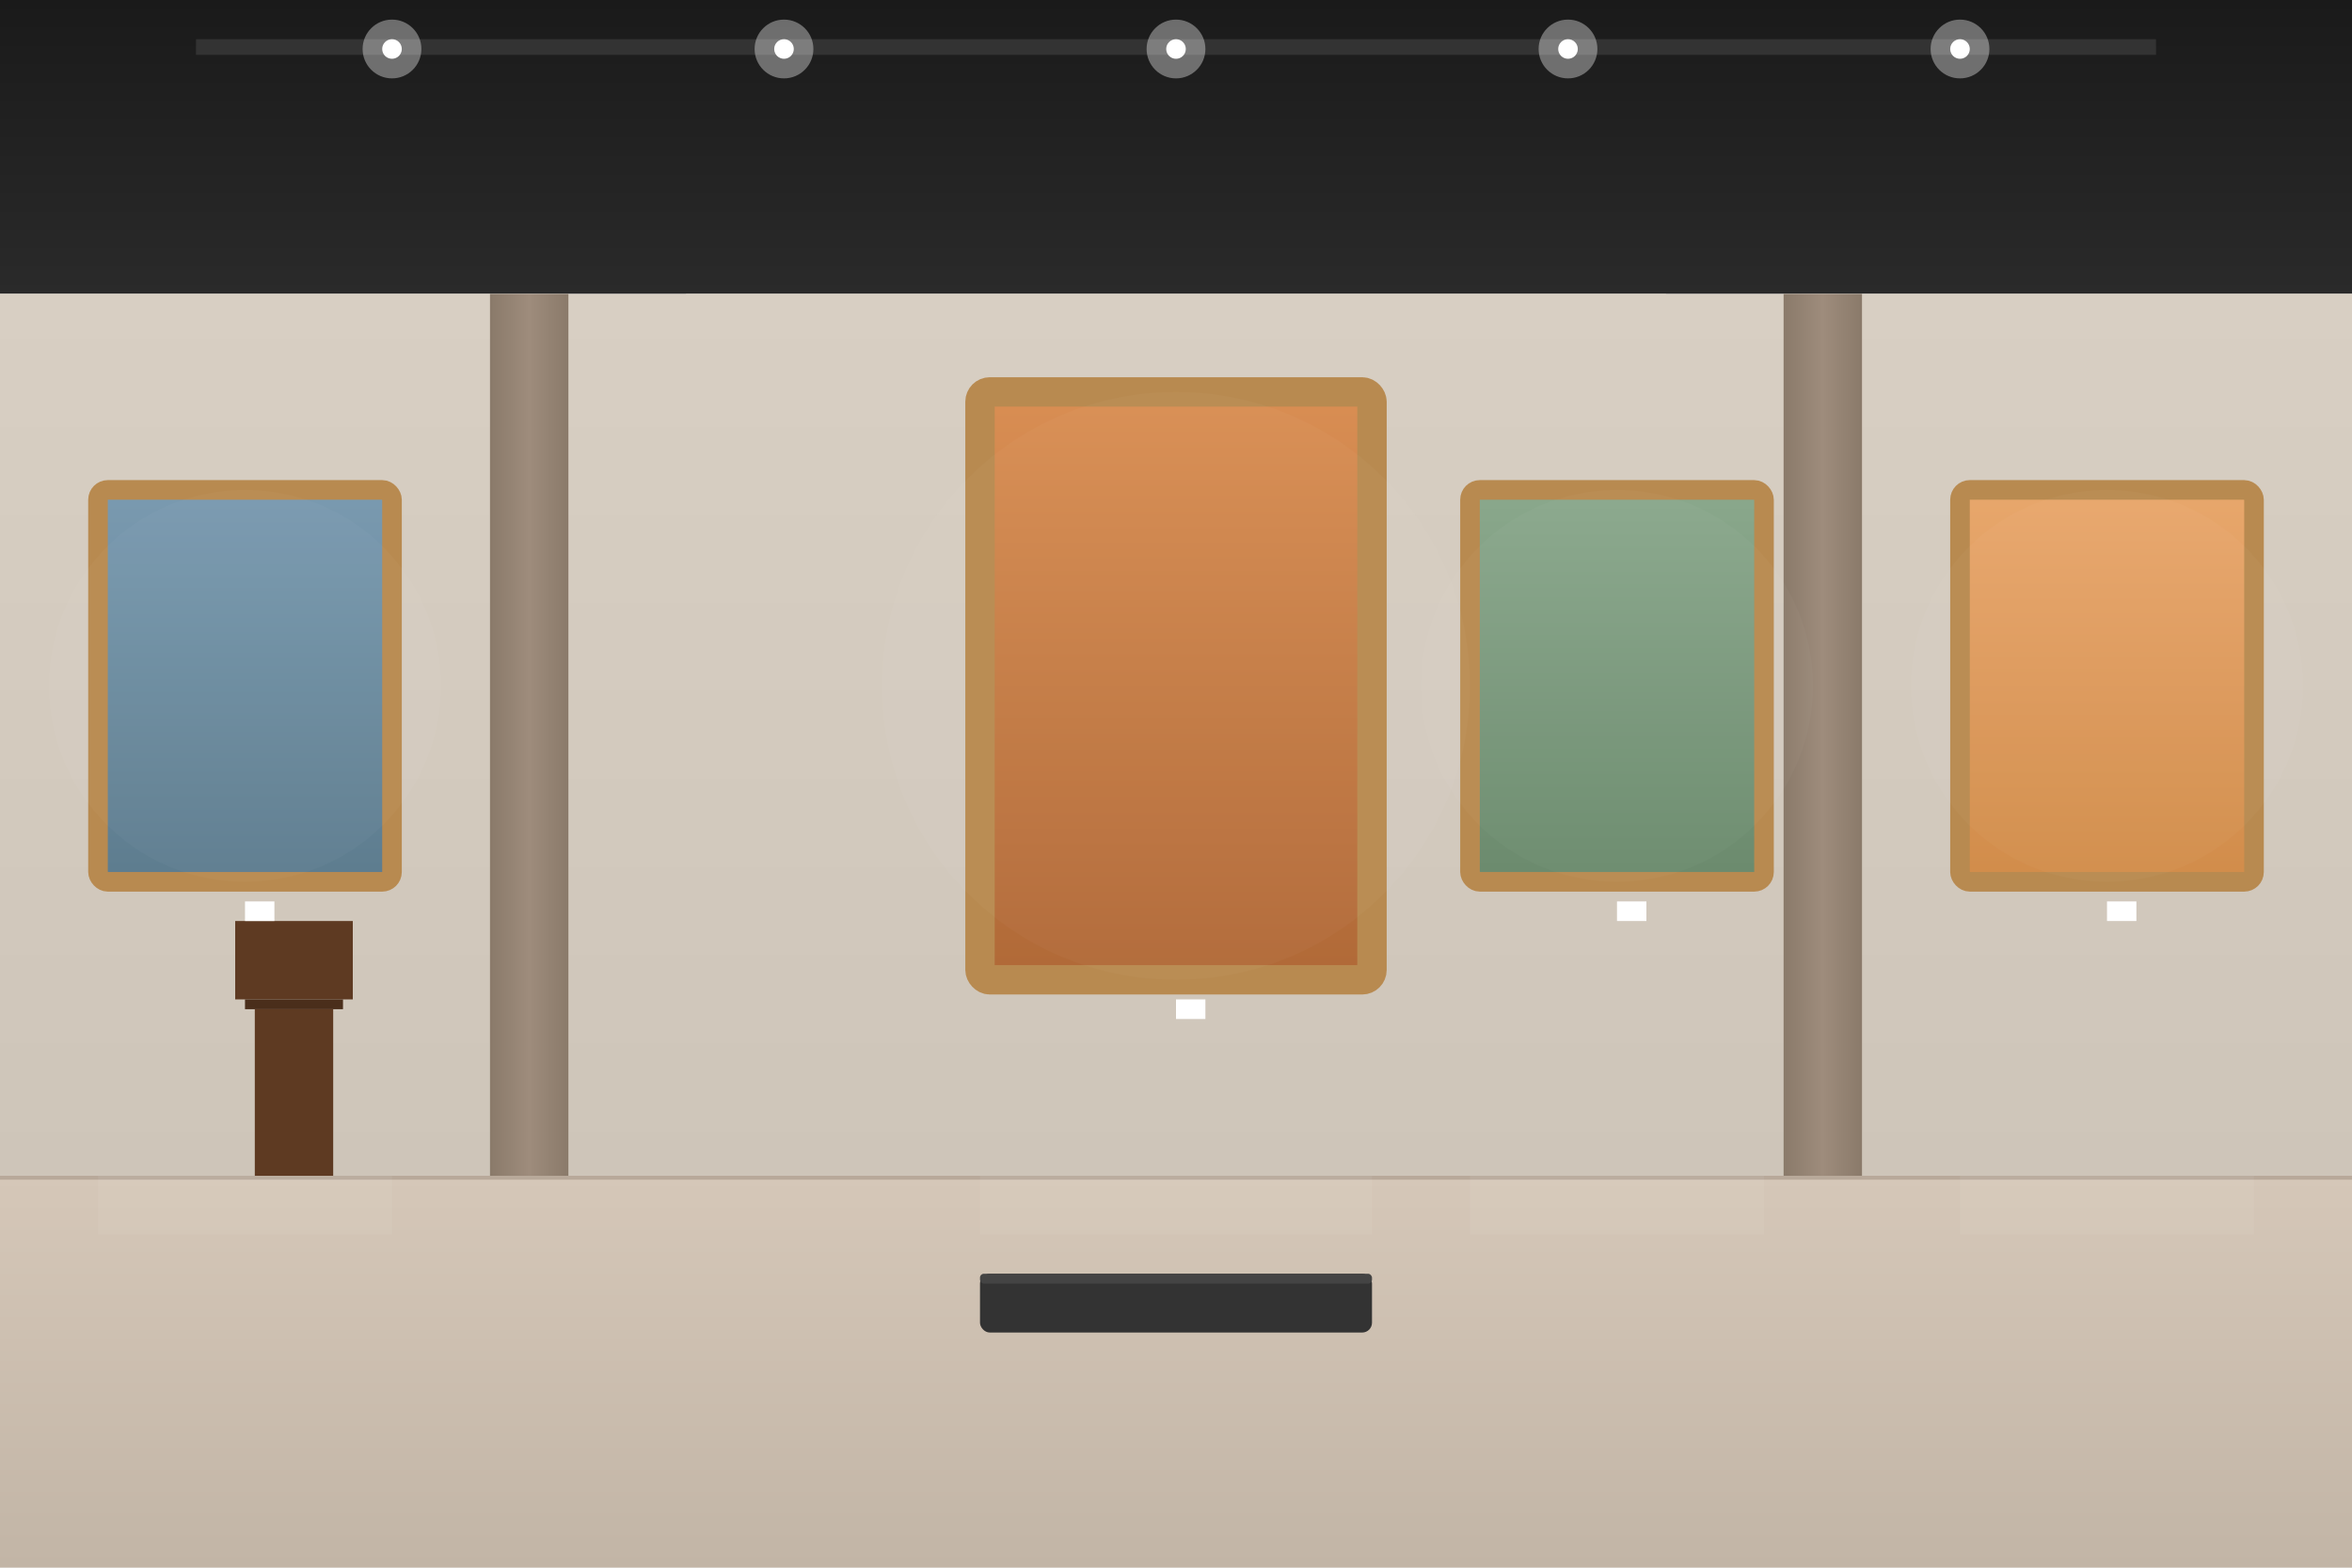 <?xml version="1.0" encoding="UTF-8" standalone="no"?>
<svg xmlns="http://www.w3.org/2000/svg" xmlns:xlink="http://www.w3.org/1999/xlink" width="1200" height="800" viewBox="0 0 1200 800">
  <title>Art Gallery Background</title>
  <defs>
    <linearGradient id="ceiling-gradient" x1="0%" y1="0%" x2="0%" y2="100%">
      <stop offset="0%" style="stop-color:#1a1a1a;stop-opacity:1" />
      <stop offset="100%" style="stop-color:#2a2a2a;stop-opacity:1" />
    </linearGradient>
    <linearGradient id="floor-gradient" x1="0%" y1="0%" x2="0%" y2="100%">
      <stop offset="0%" style="stop-color:#d5c7b8;stop-opacity:1" />
      <stop offset="100%" style="stop-color:#c2b5a6;stop-opacity:1" />
    </linearGradient>
    <linearGradient id="wall-color" x1="0%" y1="0%" x2="0%" y2="100%">
      <stop offset="0%" style="stop-color:#d8cfc3;stop-opacity:1" />
      <stop offset="100%" style="stop-color:#cec5b9;stop-opacity:1" />
    </linearGradient>
    <filter id="lighting" x="-50%" y="-50%" width="200%" height="200%">
      <feGaussianBlur in="SourceGraphic" stdDeviation="10" />
    </filter>
    <filter id="soft-light" x="-50%" y="-50%" width="200%" height="200%">
      <feGaussianBlur in="SourceGraphic" stdDeviation="20" />
    </filter>
    <linearGradient id="painting1" x1="0%" y1="0%" x2="0%" y2="100%">
      <stop offset="0%" style="stop-color:#7a9ab0;stop-opacity:1" />
      <stop offset="100%" style="stop-color:#5d7c8e;stop-opacity:1" />
    </linearGradient>
    <linearGradient id="painting2" x1="0%" y1="0%" x2="0%" y2="100%">
      <stop offset="0%" style="stop-color:#d98e53;stop-opacity:1" />
      <stop offset="100%" style="stop-color:#b06937;stop-opacity:1" />
    </linearGradient>
    <linearGradient id="painting3" x1="0%" y1="0%" x2="0%" y2="100%">
      <stop offset="0%" style="stop-color:#8aa88c;stop-opacity:1" />
      <stop offset="100%" style="stop-color:#6b8a6d;stop-opacity:1" />
    </linearGradient>
    <linearGradient id="painting4" x1="0%" y1="0%" x2="0%" y2="100%">
      <stop offset="0%" style="stop-color:#e8a76c;stop-opacity:1" />
      <stop offset="100%" style="stop-color:#d18c4a;stop-opacity:1" />
    </linearGradient>
    <linearGradient id="curtain-gradient" x1="0%" y1="0%" x2="100%" y2="0%">
      <stop offset="0%" style="stop-color:#8a7a6a;stop-opacity:1" />
      <stop offset="50%" style="stop-color:#9e8c7c;stop-opacity:1" />
      <stop offset="100%" style="stop-color:#8a7a6a;stop-opacity:1" />
    </linearGradient>
  </defs>
  
  <!-- Ceiling -->
  <rect x="0" y="0" width="1200" height="150" fill="url(#ceiling-gradient)" />
  
  <!-- Track lighting structure -->
  <rect x="100" y="20" width="1000" height="8" fill="#333333" />
  
  <!-- Track lights -->
  <circle cx="200" cy="25" r="5" fill="#ffffff" />
  <circle cx="200" cy="25" r="15" fill="#ffffff" opacity="0.6" filter="url(#lighting)" />
  
  <circle cx="400" cy="25" r="5" fill="#ffffff" />
  <circle cx="400" cy="25" r="15" fill="#ffffff" opacity="0.6" filter="url(#lighting)" />
  
  <circle cx="600" cy="25" r="5" fill="#ffffff" />
  <circle cx="600" cy="25" r="15" fill="#ffffff" opacity="0.6" filter="url(#lighting)" />
  
  <circle cx="800" cy="25" r="5" fill="#ffffff" />
  <circle cx="800" cy="25" r="15" fill="#ffffff" opacity="0.6" filter="url(#lighting)" />
  
  <circle cx="1000" cy="25" r="5" fill="#ffffff" />
  <circle cx="1000" cy="25" r="15" fill="#ffffff" opacity="0.6" filter="url(#lighting)" />
  
  <!-- Walls -->
  <rect x="0" y="150" width="1200" height="450" fill="url(#wall-color)" />
  
  <!-- Side walls -->
  <rect x="0" y="150" width="250" height="450" fill="url(#wall-color)" />
  <rect x="950" y="150" width="250" height="450" fill="url(#wall-color)" />
  
  <!-- Center wall -->
  <rect x="350" y="150" width="500" height="450" fill="url(#wall-color)" />
  
  <!-- Floor -->
  <rect x="0" y="600" width="1200" height="200" fill="url(#floor-gradient)" />
  <rect x="0" y="600" width="1200" height="2" fill="#b8a99a" />
  
  <!-- Side curtains -->
  <rect x="250" y="150" width="40" height="450" fill="url(#curtain-gradient)" />
  <rect x="910" y="150" width="40" height="450" fill="url(#curtain-gradient)" />
  
  <!-- Left wall paintings -->
  <rect x="50" y="250" width="150" height="200" rx="5" ry="5" fill="url(#painting1)" stroke="#b88a50" stroke-width="10" />
  
  <!-- Left side table -->
  <rect x="120" y="470" width="60" height="40" fill="#5e3a22" />
  <rect x="125" y="510" width="50" height="5" fill="#4a2e1b" />
  <rect x="130" y="515" width="40" height="85" fill="#5e3a22" />
  
  <!-- Center wall painting -->
  <rect x="500" y="200" width="200" height="300" rx="5" ry="5" fill="url(#painting2)" stroke="#b88a50" stroke-width="15" />
  
  <!-- Right wall paintings -->
  <rect x="750" y="250" width="150" height="200" rx="5" ry="5" fill="url(#painting3)" stroke="#b88a50" stroke-width="10" />
  <rect x="1000" y="250" width="150" height="200" rx="5" ry="5" fill="url(#painting4)" stroke="#b88a50" stroke-width="10" />
  
  <!-- Bench -->
  <rect x="500" y="650" width="200" height="30" rx="5" ry="5" fill="#333333" />
  <rect x="500" y="650" width="200" height="5" rx="2" ry="2" fill="#444444" />
  
  <!-- Lighting effects on paintings -->
  <circle cx="125" cy="350" r="100" fill="#ffffff" opacity="0.15" filter="url(#soft-light)" />
  <circle cx="600" cy="350" r="150" fill="#ffffff" opacity="0.15" filter="url(#soft-light)" />
  <circle cx="825" cy="350" r="100" fill="#ffffff" opacity="0.15" filter="url(#soft-light)" />
  <circle cx="1075" cy="350" r="100" fill="#ffffff" opacity="0.15" filter="url(#soft-light)" />
  
  <!-- Floor reflections -->
  <rect x="50" y="600" width="150" height="30" fill="#ffffff" opacity="0.05" />
  <rect x="500" y="600" width="200" height="30" fill="#ffffff" opacity="0.05" />
  <rect x="750" y="600" width="150" height="30" fill="#ffffff" opacity="0.05" />
  <rect x="1000" y="600" width="150" height="30" fill="#ffffff" opacity="0.05" />
  
  <!-- Information cards -->
  <rect x="125" y="460" width="15" height="10" fill="#ffffff" />
  <rect x="600" y="510" width="15" height="10" fill="#ffffff" />
  <rect x="825" y="460" width="15" height="10" fill="#ffffff" />
  <rect x="1075" y="460" width="15" height="10" fill="#ffffff" />
</svg>